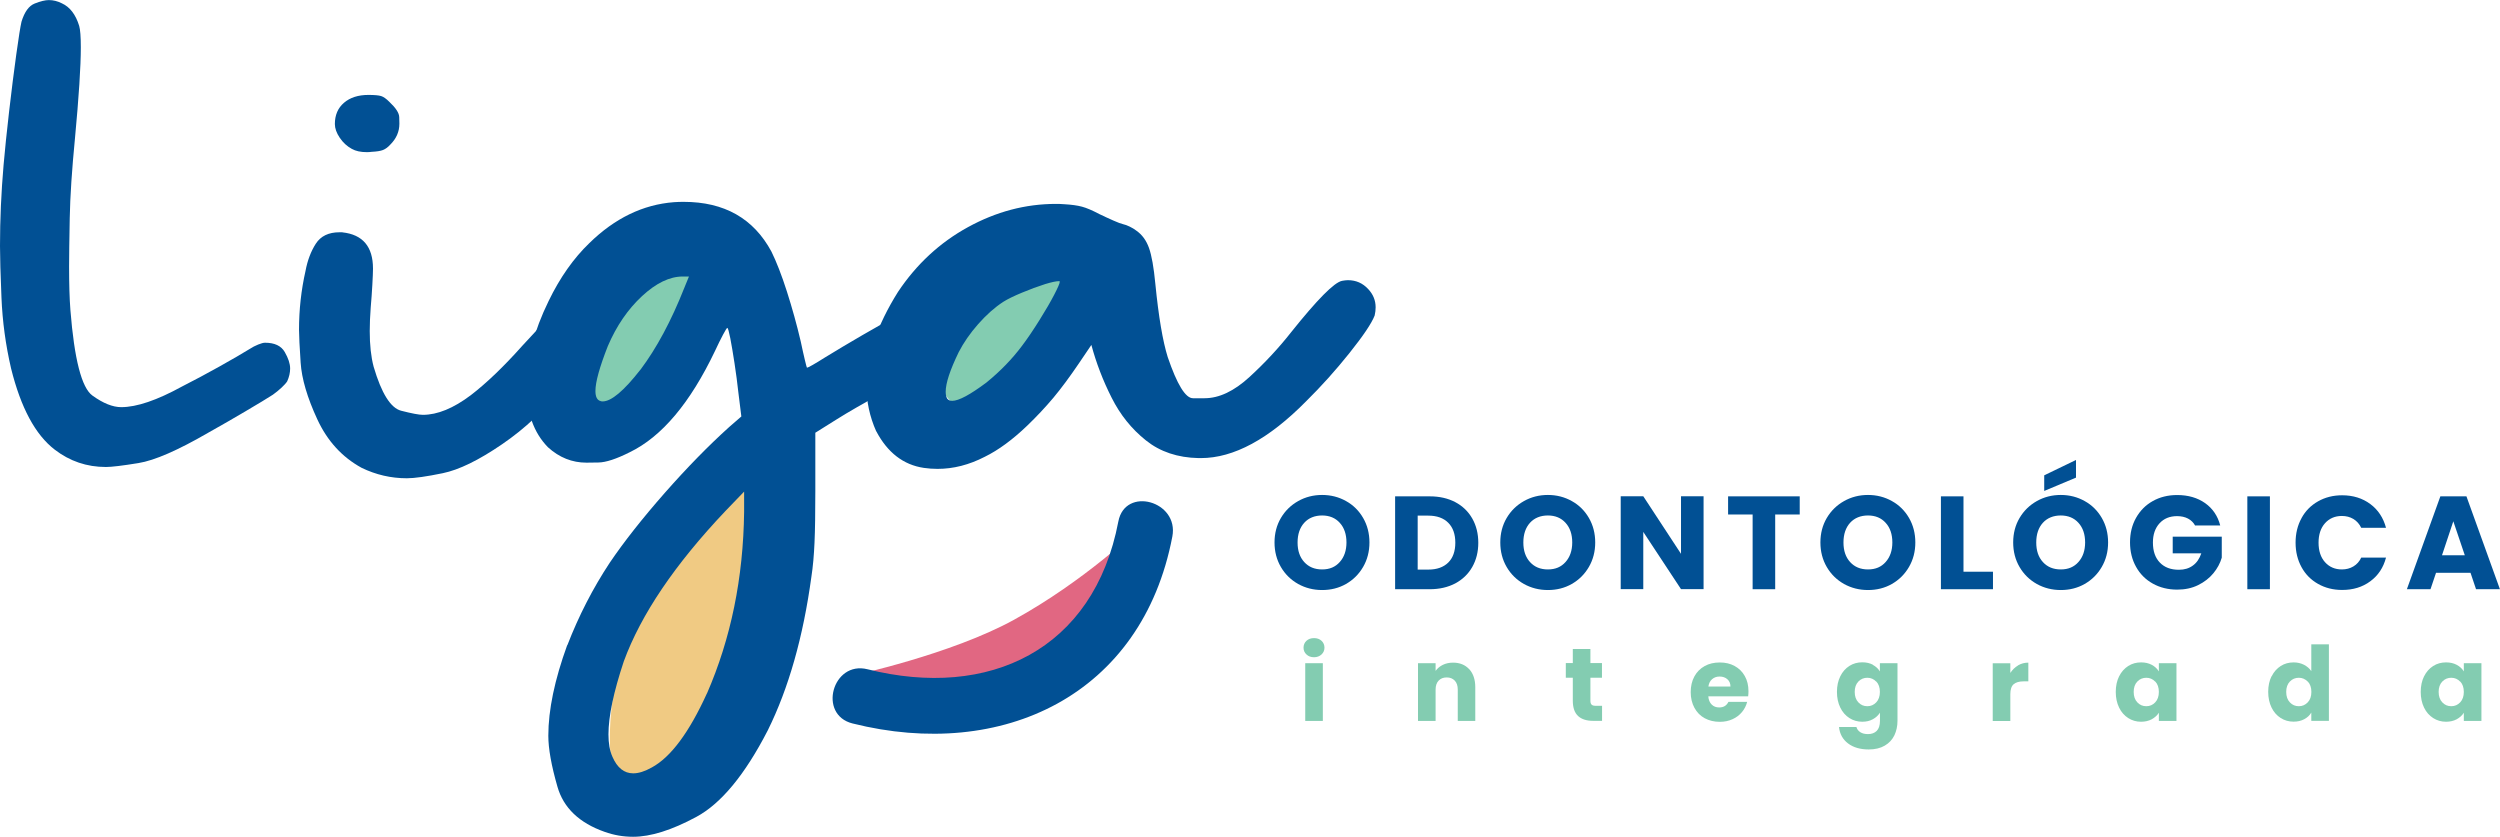 <svg width="221" height="74" viewBox="0 0 221 74" fill="none" xmlns="http://www.w3.org/2000/svg">
<g clip-path="url(#clip0_1_33)">
<path d="M100.611 46.782C100.611 55.412 87.748 66.419 75.338 59.726C75.338 59.726 84.053 57.862 89.635 54.79C95.915 51.335 100.604 46.782 100.604 46.782H100.611Z" fill="#E16782"/>
<path d="M61.614 30.527C62.942 26.281 61.831 22.15 59.132 21.3C56.434 20.451 53.17 23.204 51.842 27.451C50.514 31.697 51.625 35.828 54.324 36.678C57.022 37.527 60.286 34.774 61.614 30.527Z" fill="#83CCB1"/>
<path d="M93.148 31.556C95.366 27.701 95.178 23.427 92.729 22.008C90.279 20.588 86.496 22.563 84.279 26.417C82.061 30.271 82.249 34.546 84.698 35.965C87.147 37.384 90.931 35.41 93.148 31.556Z" fill="#83CCB1"/>
<path d="M65.541 57.827C68.091 49.673 67.964 42.372 65.258 41.52C62.552 40.668 58.291 46.587 55.742 54.741C53.192 62.895 53.319 70.196 56.025 71.048C58.731 71.9 62.992 65.981 65.541 57.827Z" fill="#F0CA83"/>
<path d="M0.98 32.573C0.497 30.492 0.216 28.403 0.13 26.307C0.043 24.219 0 22.694 0 21.754C0 19.398 0.108 17.013 0.317 14.578C0.432 13.248 0.598 11.665 0.807 9.836C1.016 8.008 1.232 6.324 1.44 4.806C1.649 3.281 1.808 2.32 1.901 1.915C2.168 1.048 2.557 0.513 3.068 0.311C3.58 0.109 3.997 0.007 4.321 0.007C4.703 0.007 5.092 0.101 5.474 0.296C6.187 0.622 6.691 1.287 7.001 2.291C7.094 2.616 7.145 3.245 7.145 4.17C7.145 5.869 6.972 8.557 6.626 12.243C6.36 14.982 6.201 17.331 6.165 19.29C6.129 21.248 6.108 22.672 6.108 23.554C6.108 25.1 6.144 26.38 6.223 27.399C6.569 31.757 7.217 34.279 8.168 34.966C9.118 35.652 9.968 35.992 10.717 35.992C12.079 35.992 13.872 35.385 16.083 34.171C17.178 33.614 18.287 33.022 19.411 32.393C20.534 31.764 21.42 31.251 22.076 30.846C22.306 30.694 22.558 30.564 22.825 30.456C23.091 30.347 23.293 30.297 23.43 30.297C24.272 30.297 24.856 30.571 25.173 31.121C25.489 31.67 25.648 32.154 25.648 32.581C25.648 32.949 25.561 33.325 25.389 33.708C25.295 33.86 25.122 34.048 24.884 34.272C24.647 34.496 24.387 34.698 24.121 34.893C23.638 35.204 22.853 35.681 21.759 36.324C20.664 36.975 19.547 37.611 18.417 38.247C15.723 39.808 13.67 40.704 12.244 40.935C10.825 41.167 9.86 41.282 9.363 41.282C7.671 41.282 6.165 40.769 4.84 39.75C3.126 38.435 1.844 36.05 0.98 32.573Z" fill="#015094"/>
<path d="M30.265 20.54C32.073 20.735 32.973 21.805 32.973 23.749C32.973 24.038 32.951 24.515 32.915 25.18C32.879 25.845 32.829 26.517 32.771 27.189C32.714 27.941 32.685 28.634 32.685 29.27C32.685 30.506 32.8 31.554 33.031 32.422C33.722 34.778 34.536 36.071 35.465 36.31C36.394 36.548 37.035 36.671 37.381 36.671C38.67 36.671 40.082 36.093 41.616 34.937C42.999 33.874 44.519 32.422 46.168 30.571C46.477 30.246 46.989 29.69 47.709 28.909C48.429 28.128 49.157 27.37 49.884 26.64C50.554 26.004 51.159 25.686 51.699 25.686C51.815 25.686 51.93 25.707 52.045 25.744C52.657 25.917 53.046 26.235 53.212 26.698C53.377 27.16 53.457 27.536 53.457 27.825C53.457 28.23 53.363 28.634 53.169 29.039C52.974 29.422 52.657 29.957 52.203 30.644C51.75 31.33 51.289 32.01 50.821 32.696C50.352 33.383 49.978 33.896 49.711 34.243C48.213 36.194 46.434 37.871 44.382 39.273C42.322 40.682 40.579 41.535 39.138 41.831C37.698 42.128 36.639 42.279 35.969 42.279C34.565 42.279 33.232 41.969 31.965 41.354C30.236 40.408 28.932 38.977 28.047 37.061C27.161 35.146 26.671 33.477 26.577 32.06C26.483 30.644 26.433 29.675 26.433 29.155C26.433 27.362 26.628 25.628 27.009 23.944C27.182 23.019 27.485 22.217 27.917 21.544C28.349 20.872 29.048 20.533 30.006 20.533H30.265V20.54ZM31.1 13.161C30.675 12.93 30.322 12.604 30.034 12.178C29.746 11.752 29.602 11.347 29.602 10.964C29.602 10.176 29.869 9.547 30.409 9.085C30.949 8.622 31.669 8.391 32.57 8.391C33.11 8.391 33.484 8.427 33.693 8.492C33.902 8.557 34.147 8.731 34.413 8.998C34.99 9.54 35.285 9.988 35.292 10.357C35.299 10.725 35.306 10.913 35.306 10.935C35.306 11.629 35.04 12.25 34.5 12.785C34.291 13.016 34.075 13.175 33.852 13.262C33.628 13.349 33.297 13.399 32.858 13.421C32.706 13.443 32.562 13.45 32.425 13.45C31.885 13.45 31.446 13.356 31.1 13.161Z" fill="#015094"/>
<path d="M50.151 57.045C51.166 54.421 52.419 51.993 53.896 49.753C55.164 47.881 56.791 45.821 58.765 43.573C60.745 41.326 62.647 39.382 64.469 37.741L65.535 36.816L65.276 34.734C65.182 33.867 65.067 32.993 64.93 32.104C64.793 31.215 64.671 30.477 64.556 29.892C64.44 29.307 64.354 29.003 64.296 28.982C64.26 28.982 64.131 29.177 63.922 29.574C63.713 29.972 63.468 30.456 63.202 31.034C61.012 35.623 58.505 38.601 55.675 39.974C54.486 40.574 53.557 40.877 52.895 40.885C52.232 40.892 51.879 40.899 51.843 40.899C50.576 40.899 49.438 40.444 48.444 39.541C47.176 38.247 46.542 36.462 46.542 34.185V34.069C46.542 31.757 47.198 29.27 48.501 26.604C49.502 24.537 50.705 22.831 52.102 21.487C54.35 19.29 56.842 18.083 59.572 17.873C59.86 17.852 60.148 17.844 60.436 17.844C64.03 17.844 66.615 19.311 68.193 22.238C68.632 23.127 69.093 24.305 69.561 25.765C70.029 27.233 70.44 28.707 70.786 30.188C70.922 30.824 71.038 31.366 71.146 31.807C71.254 32.248 71.311 32.48 71.333 32.501C71.391 32.501 71.556 32.422 71.823 32.27C72.132 32.096 72.493 31.872 72.918 31.605C73.955 30.969 75.057 30.311 76.216 29.639C77.383 28.967 78.399 28.389 79.27 27.919C80.142 27.449 80.689 27.182 80.898 27.124C81.035 27.102 81.157 27.095 81.272 27.095C82 27.095 82.619 27.377 83.116 27.933C83.556 28.439 83.779 29.003 83.779 29.639C83.779 29.849 83.75 30.073 83.692 30.304C83.577 31.287 81.575 32.819 77.693 34.901C77.138 35.211 76.497 35.573 75.777 35.985C75.057 36.397 74.437 36.773 73.919 37.098L72.075 38.254V43.4C72.075 45.33 72.053 46.855 72.003 47.968C71.953 49.088 71.866 50.092 71.729 50.974C71.002 56.315 69.713 60.846 67.869 64.569C65.852 68.486 63.749 71.03 61.566 72.208C59.384 73.386 57.519 73.971 55.963 73.971C55.099 73.971 54.263 73.827 53.457 73.538C51.209 72.75 49.812 71.413 49.279 69.548C48.739 67.676 48.472 66.173 48.472 65.038C48.472 62.762 49.027 60.095 50.144 57.023L50.151 57.045ZM56.611 32.689C58.03 30.803 59.334 28.382 60.501 25.426L60.904 24.443H60.356C59.204 24.443 58.001 25.021 56.755 26.177C55.509 27.334 54.494 28.808 53.73 30.6C53.003 32.45 52.636 33.773 52.636 34.561C52.636 35.081 52.787 35.378 53.096 35.457C53.154 35.479 53.212 35.486 53.269 35.486C54.04 35.486 55.149 34.554 56.611 32.682V32.689ZM62.496 61.302C64.613 56.445 65.708 51.09 65.78 45.25V43.458L64.138 45.163C59.658 49.89 56.662 54.32 55.142 58.469C54.242 61.172 53.788 63.318 53.788 64.923C53.788 65.71 53.903 66.368 54.134 66.888C54.559 67.871 55.171 68.363 55.977 68.363C56.46 68.363 57.007 68.189 57.62 67.843C59.291 66.939 60.918 64.756 62.489 61.302H62.496Z" fill="#015094"/>
<path d="M77.455 38.124C76.879 36.83 76.591 35.479 76.591 34.077C76.591 31.533 77.52 28.772 79.385 25.801C81.02 23.351 83.08 21.443 85.572 20.077C88.064 18.712 90.65 18.025 93.344 18.025C93.596 18.025 93.841 18.032 94.093 18.054C94.727 18.09 95.245 18.162 95.648 18.271C96.052 18.379 96.563 18.596 97.175 18.921C97.615 19.131 98.032 19.326 98.429 19.499C98.825 19.673 99.106 19.781 99.278 19.817C99.451 19.853 99.646 19.926 99.869 20.034C100.092 20.142 100.287 20.258 100.46 20.395C100.957 20.742 101.331 21.248 101.569 21.913C101.807 22.578 101.994 23.633 102.131 25.079C102.419 27.991 102.786 30.152 103.225 31.562C104.054 33.99 104.796 35.204 105.458 35.204H106.481C107.77 35.204 109.095 34.575 110.457 33.325C111.818 32.075 113.042 30.759 114.116 29.393C116.442 26.481 117.947 24.956 118.639 24.826C118.833 24.79 119.006 24.768 119.157 24.768C119.87 24.768 120.461 25.028 120.944 25.549C121.383 26.011 121.606 26.553 121.606 27.167C121.606 27.399 121.577 27.637 121.52 27.89C121.253 28.584 120.504 29.69 119.287 31.215C118.07 32.74 116.795 34.156 115.47 35.464C112.164 38.818 109.059 40.495 106.157 40.495H105.955C104.111 40.458 102.556 39.938 101.302 38.933C100.042 37.929 99.026 36.671 98.263 35.146C97.492 33.621 96.902 32.068 96.477 30.492L95.382 32.111C94.575 33.303 93.819 34.322 93.12 35.161C92.415 35.999 91.644 36.823 90.801 37.633C89.512 38.868 88.266 39.786 87.056 40.379C85.673 41.094 84.276 41.449 82.879 41.449C82.475 41.449 82.072 41.42 81.669 41.362C79.861 41.094 78.456 40.01 77.462 38.124H77.455ZM87.2 33.816C88.432 32.812 89.476 31.735 90.34 30.579C90.823 29.943 91.334 29.184 91.882 28.309C92.429 27.435 92.868 26.683 93.192 26.054C93.517 25.426 93.682 25.05 93.682 24.913C93.682 24.891 93.675 24.876 93.653 24.855H93.596C93.365 24.855 92.962 24.941 92.386 25.115C91.73 25.324 91.053 25.577 90.355 25.866C89.656 26.156 89.102 26.423 88.698 26.676C87.927 27.175 87.186 27.84 86.465 28.656C85.745 29.473 85.176 30.304 84.751 31.128C83.981 32.711 83.599 33.874 83.599 34.626C83.599 34.857 83.635 35.052 83.714 35.204C83.808 35.356 83.966 35.435 84.175 35.435C84.751 35.435 85.76 34.893 87.2 33.816Z" fill="#015094"/>
<path d="M114.757 51.624C114.116 51.263 113.604 50.764 113.23 50.121C112.855 49.478 112.668 48.755 112.668 47.953C112.668 47.151 112.855 46.428 113.23 45.792C113.604 45.156 114.116 44.657 114.757 44.296C115.398 43.935 116.104 43.754 116.874 43.754C117.645 43.754 118.351 43.935 118.992 44.296C119.633 44.65 120.137 45.156 120.504 45.792C120.872 46.428 121.059 47.151 121.059 47.953C121.059 48.755 120.872 49.478 120.497 50.121C120.123 50.764 119.618 51.263 118.985 51.624C118.351 51.986 117.645 52.159 116.874 52.159C116.104 52.159 115.398 51.978 114.757 51.624ZM118.437 49.68C118.826 49.247 119.028 48.668 119.028 47.953C119.028 47.237 118.833 46.652 118.437 46.218C118.048 45.785 117.522 45.568 116.874 45.568C116.226 45.568 115.686 45.785 115.297 46.211C114.908 46.638 114.706 47.223 114.706 47.953C114.706 48.683 114.901 49.254 115.297 49.688C115.693 50.121 116.212 50.338 116.874 50.338C117.537 50.338 118.048 50.121 118.437 49.68Z" fill="#015094"/>
<path d="M128.65 44.39C129.291 44.73 129.795 45.214 130.148 45.835C130.501 46.457 130.681 47.172 130.681 47.982C130.681 48.791 130.501 49.499 130.148 50.121C129.795 50.743 129.291 51.227 128.643 51.574C127.995 51.913 127.246 52.087 126.389 52.087H123.328V43.877H126.389C127.253 43.877 128.002 44.05 128.65 44.39ZM128.024 49.731C128.441 49.319 128.65 48.733 128.65 47.975C128.65 47.216 128.441 46.63 128.024 46.211C127.606 45.792 127.015 45.582 126.266 45.582H125.323V50.352H126.266C127.015 50.352 127.606 50.143 128.024 49.731Z" fill="#015094"/>
<path d="M134.715 51.624C134.074 51.263 133.562 50.764 133.188 50.121C132.813 49.478 132.626 48.755 132.626 47.953C132.626 47.151 132.813 46.428 133.188 45.792C133.562 45.156 134.074 44.657 134.715 44.296C135.356 43.935 136.062 43.754 136.832 43.754C137.603 43.754 138.309 43.935 138.95 44.296C139.591 44.65 140.095 45.156 140.462 45.792C140.83 46.428 141.017 47.151 141.017 47.953C141.017 48.755 140.83 49.478 140.455 50.121C140.081 50.764 139.576 51.263 138.943 51.624C138.309 51.986 137.603 52.159 136.832 52.159C136.062 52.159 135.356 51.978 134.715 51.624ZM138.395 49.68C138.784 49.247 138.986 48.668 138.986 47.953C138.986 47.237 138.791 46.652 138.395 46.218C138.006 45.785 137.48 45.568 136.832 45.568C136.184 45.568 135.644 45.785 135.255 46.211C134.866 46.638 134.664 47.223 134.664 47.953C134.664 48.683 134.859 49.254 135.255 49.688C135.651 50.121 136.17 50.338 136.832 50.338C137.495 50.338 138.006 50.121 138.395 49.68Z" fill="#015094"/>
<path d="M150.596 52.08H148.601L145.266 47.021V52.08H143.271V43.87H145.266L148.601 48.958V43.87H150.596V52.08Z" fill="#015094"/>
<path d="M159.095 43.877V45.481H156.927V52.087H154.932V45.481H152.764V43.877H159.088H159.095Z" fill="#015094"/>
<path d="M163.013 51.624C162.372 51.263 161.861 50.764 161.486 50.121C161.112 49.478 160.924 48.755 160.924 47.953C160.924 47.151 161.112 46.428 161.486 45.792C161.861 45.156 162.372 44.657 163.013 44.296C163.654 43.935 164.36 43.754 165.131 43.754C165.901 43.754 166.607 43.935 167.248 44.296C167.889 44.65 168.393 45.156 168.761 45.792C169.128 46.428 169.315 47.151 169.315 47.953C169.315 48.755 169.128 49.478 168.753 50.121C168.379 50.764 167.875 51.263 167.241 51.624C166.607 51.986 165.901 52.159 165.131 52.159C164.36 52.159 163.654 51.978 163.013 51.624ZM166.693 49.68C167.082 49.247 167.284 48.668 167.284 47.953C167.284 47.237 167.09 46.652 166.693 46.218C166.305 45.785 165.779 45.568 165.131 45.568C164.482 45.568 163.942 45.785 163.553 46.211C163.164 46.638 162.963 47.223 162.963 47.953C162.963 48.683 163.157 49.254 163.553 49.688C163.949 50.121 164.468 50.338 165.131 50.338C165.793 50.338 166.305 50.121 166.693 49.68Z" fill="#015094"/>
<path d="M173.572 50.54H176.179V52.087H171.577V43.877H173.572V50.54Z" fill="#015094"/>
<path d="M180.054 51.624C179.413 51.263 178.902 50.764 178.527 50.121C178.153 49.478 177.965 48.755 177.965 47.953C177.965 47.151 178.153 46.428 178.527 45.792C178.902 45.156 179.413 44.657 180.054 44.296C180.695 43.935 181.401 43.754 182.172 43.754C182.942 43.754 183.648 43.935 184.289 44.296C184.93 44.65 185.434 45.156 185.802 45.792C186.169 46.428 186.356 47.151 186.356 47.953C186.356 48.755 186.169 49.478 185.794 50.121C185.42 50.764 184.916 51.263 184.282 51.624C183.648 51.986 182.942 52.159 182.172 52.159C181.401 52.159 180.695 51.978 180.054 51.624ZM183.735 49.68C184.123 49.247 184.325 48.669 184.325 47.953C184.325 47.237 184.131 46.652 183.735 46.218C183.346 45.785 182.82 45.568 182.172 45.568C181.523 45.568 180.983 45.785 180.594 46.211C180.205 46.638 180.004 47.223 180.004 47.953C180.004 48.683 180.198 49.254 180.594 49.688C180.99 50.121 181.509 50.338 182.172 50.338C182.834 50.338 183.346 50.121 183.735 49.68ZM183.518 42.222L180.709 43.4V42.019L183.518 40.661V42.215V42.222Z" fill="#015094"/>
<path d="M194.056 46.471C193.904 46.197 193.696 45.987 193.422 45.843C193.148 45.698 192.824 45.626 192.45 45.626C191.809 45.626 191.29 45.836 190.901 46.262C190.512 46.688 190.318 47.252 190.318 47.96C190.318 48.719 190.519 49.304 190.93 49.731C191.34 50.157 191.895 50.367 192.615 50.367C193.105 50.367 193.515 50.244 193.854 49.991C194.193 49.745 194.437 49.384 194.596 48.914H192.068V47.44H196.404V49.297C196.26 49.796 196.008 50.258 195.655 50.685C195.302 51.111 194.855 51.458 194.308 51.726C193.768 51.993 193.148 52.123 192.464 52.123C191.657 52.123 190.937 51.943 190.303 51.588C189.669 51.234 189.18 50.743 188.827 50.107C188.474 49.478 188.294 48.755 188.294 47.946C188.294 47.136 188.467 46.414 188.827 45.778C189.187 45.142 189.669 44.65 190.303 44.296C190.93 43.942 191.65 43.761 192.457 43.761C193.436 43.761 194.257 44 194.934 44.477C195.604 44.954 196.051 45.611 196.267 46.45H194.063L194.056 46.471Z" fill="#015094"/>
<path d="M200.66 43.877V52.087H198.665V43.877H200.66Z" fill="#015094"/>
<path d="M203.455 45.799C203.801 45.163 204.29 44.672 204.917 44.318C205.544 43.963 206.25 43.783 207.042 43.783C208.014 43.783 208.842 44.043 209.534 44.556C210.225 45.069 210.686 45.77 210.924 46.659H208.734C208.569 46.319 208.338 46.059 208.043 45.879C207.74 45.698 207.402 45.611 207.02 45.611C206.408 45.611 205.911 45.828 205.529 46.254C205.148 46.681 204.96 47.259 204.96 47.974C204.96 48.69 205.148 49.268 205.529 49.695C205.911 50.121 206.408 50.338 207.02 50.338C207.402 50.338 207.74 50.251 208.043 50.07C208.345 49.89 208.576 49.63 208.734 49.29H210.924C210.693 50.179 210.225 50.88 209.534 51.386C208.842 51.899 208.014 52.152 207.042 52.152C206.25 52.152 205.544 51.971 204.917 51.617C204.29 51.263 203.801 50.772 203.455 50.136C203.109 49.507 202.929 48.784 202.929 47.974C202.929 47.165 203.102 46.442 203.455 45.806V45.799Z" fill="#015094"/>
<path d="M218.4 50.634H215.346L214.856 52.087H212.768L215.728 43.877H218.033L220.993 52.087H218.882L218.393 50.634H218.4ZM217.889 49.088L216.873 46.081L215.872 49.088H217.889Z" fill="#015094"/>
<path d="M115.491 57.854C115.318 57.695 115.232 57.493 115.232 57.255C115.232 57.016 115.318 56.806 115.491 56.647C115.664 56.488 115.887 56.409 116.161 56.409C116.435 56.409 116.651 56.488 116.824 56.647C116.997 56.806 117.083 57.016 117.083 57.255C117.083 57.493 116.997 57.688 116.824 57.854C116.651 58.013 116.428 58.1 116.161 58.1C115.895 58.1 115.664 58.021 115.491 57.854ZM116.939 58.628V63.73H115.383V58.628H116.939Z" fill="#83CCB1"/>
<path d="M129.882 59.155C130.235 59.546 130.415 60.073 130.415 60.753V63.73H128.866V60.962C128.866 60.623 128.78 60.355 128.6 60.167C128.42 59.979 128.189 59.885 127.887 59.885C127.584 59.885 127.354 59.979 127.174 60.167C126.993 60.355 126.907 60.623 126.907 60.962V63.73H125.351V58.628H126.907V59.307C127.066 59.083 127.282 58.902 127.548 58.772C127.815 58.642 128.117 58.577 128.448 58.577C129.046 58.577 129.522 58.772 129.874 59.155H129.882Z" fill="#83CCB1"/>
<path d="M141.622 62.4V63.723H140.829C140.268 63.723 139.821 63.586 139.511 63.304C139.202 63.022 139.036 62.574 139.036 61.945V59.914H138.417V58.613H139.036V57.37H140.592V58.613H141.614V59.914H140.592V61.959C140.592 62.111 140.628 62.22 140.7 62.292C140.772 62.364 140.894 62.393 141.067 62.393H141.622V62.4Z" fill="#83CCB1"/>
<path d="M154.543 61.555H151.014C151.035 61.873 151.143 62.111 151.316 62.285C151.489 62.458 151.712 62.538 151.979 62.538C152.368 62.538 152.634 62.371 152.793 62.046H154.449C154.363 62.379 154.212 62.682 153.988 62.95C153.765 63.217 153.491 63.427 153.153 63.578C152.822 63.73 152.447 63.81 152.029 63.81C151.532 63.81 151.086 63.701 150.697 63.492C150.308 63.282 150.005 62.971 149.789 62.574C149.573 62.176 149.458 61.714 149.458 61.186C149.458 60.659 149.566 60.196 149.782 59.799C149.998 59.401 150.301 59.098 150.69 58.881C151.079 58.664 151.525 58.563 152.029 58.563C152.533 58.563 152.958 58.664 153.34 58.873C153.722 59.083 154.024 59.372 154.24 59.763C154.457 60.145 154.565 60.594 154.565 61.107C154.565 61.251 154.557 61.403 154.536 61.562L154.543 61.555ZM152.973 60.688C152.973 60.42 152.879 60.203 152.699 60.044C152.519 59.885 152.289 59.806 152.015 59.806C151.741 59.806 151.532 59.885 151.352 60.037C151.172 60.189 151.064 60.406 151.021 60.688H152.973Z" fill="#83CCB1"/>
<path d="M165.556 58.772C165.829 58.917 166.031 59.112 166.182 59.35V58.628H167.738V63.723C167.738 64.193 167.644 64.619 167.464 65.002C167.277 65.385 166.996 65.689 166.614 65.913C166.233 66.137 165.764 66.252 165.195 66.252C164.439 66.252 163.834 66.072 163.366 65.718C162.898 65.363 162.631 64.879 162.567 64.265H164.108C164.158 64.46 164.274 64.612 164.454 64.727C164.634 64.843 164.864 64.894 165.131 64.894C165.455 64.894 165.707 64.8 165.901 64.612C166.089 64.424 166.189 64.127 166.189 63.723V63C166.038 63.239 165.829 63.434 165.563 63.578C165.296 63.73 164.979 63.802 164.626 63.802C164.209 63.802 163.827 63.694 163.488 63.477C163.15 63.26 162.876 62.957 162.682 62.552C162.487 62.154 162.386 61.692 162.386 61.164C162.386 60.637 162.487 60.181 162.682 59.784C162.876 59.386 163.15 59.083 163.488 58.866C163.827 58.649 164.209 58.548 164.626 58.548C164.987 58.548 165.296 58.62 165.57 58.765L165.556 58.772ZM165.858 60.254C165.642 60.03 165.383 59.914 165.073 59.914C164.763 59.914 164.497 60.023 164.281 60.246C164.065 60.471 163.957 60.774 163.957 61.164C163.957 61.555 164.065 61.865 164.281 62.09C164.497 62.321 164.756 62.429 165.073 62.429C165.39 62.429 165.642 62.313 165.858 62.09C166.074 61.865 166.182 61.555 166.182 61.164C166.182 60.774 166.074 60.463 165.858 60.239V60.254Z" fill="#83CCB1"/>
<path d="M178.397 58.816C178.671 58.657 178.974 58.577 179.305 58.577V60.232H178.88C178.491 60.232 178.203 60.319 178.008 60.485C177.814 60.651 177.713 60.948 177.713 61.367V63.737H176.157V58.635H177.713V59.488C177.893 59.206 178.124 58.989 178.397 58.823V58.816Z" fill="#83CCB1"/>
<path d="M187.329 59.791C187.523 59.394 187.797 59.09 188.135 58.873C188.474 58.657 188.855 58.555 189.273 58.555C189.633 58.555 189.943 58.628 190.217 58.772C190.49 58.917 190.692 59.112 190.843 59.35V58.628H192.399V63.73H190.843V63.007C190.692 63.246 190.483 63.434 190.209 63.586C189.936 63.73 189.626 63.802 189.266 63.802C188.855 63.802 188.474 63.694 188.135 63.477C187.797 63.26 187.523 62.957 187.329 62.552C187.134 62.155 187.033 61.692 187.033 61.164C187.033 60.637 187.134 60.182 187.329 59.784V59.791ZM190.519 60.254C190.303 60.03 190.044 59.914 189.734 59.914C189.424 59.914 189.158 60.023 188.942 60.247C188.726 60.471 188.618 60.774 188.618 61.164C188.618 61.555 188.726 61.865 188.942 62.09C189.158 62.321 189.417 62.429 189.734 62.429C190.051 62.429 190.303 62.314 190.519 62.09C190.735 61.865 190.843 61.555 190.843 61.164C190.843 60.774 190.735 60.463 190.519 60.239V60.254Z" fill="#83CCB1"/>
<path d="M200.812 59.791C201.006 59.394 201.28 59.09 201.618 58.873C201.957 58.657 202.338 58.556 202.756 58.556C203.088 58.556 203.397 58.628 203.671 58.765C203.945 58.91 204.168 59.097 204.319 59.329V56.958H205.875V63.723H204.319V62.993C204.175 63.239 203.966 63.434 203.693 63.578C203.426 63.723 203.109 63.795 202.749 63.795C202.331 63.795 201.95 63.687 201.611 63.47C201.272 63.253 200.999 62.95 200.804 62.545C200.61 62.147 200.509 61.685 200.509 61.157C200.509 60.63 200.61 60.174 200.804 59.777L200.812 59.791ZM204.002 60.254C203.786 60.03 203.527 59.914 203.217 59.914C202.907 59.914 202.641 60.023 202.425 60.247C202.209 60.471 202.101 60.774 202.101 61.164C202.101 61.555 202.209 61.866 202.425 62.09C202.641 62.321 202.9 62.429 203.217 62.429C203.534 62.429 203.786 62.314 204.002 62.09C204.218 61.866 204.326 61.555 204.326 61.164C204.326 60.774 204.218 60.464 204.002 60.239V60.254Z" fill="#83CCB1"/>
<path d="M214.287 59.791C214.482 59.394 214.755 59.09 215.094 58.873C215.432 58.657 215.814 58.555 216.232 58.555C216.592 58.555 216.902 58.628 217.175 58.772C217.449 58.917 217.651 59.112 217.802 59.35V58.628H219.358V63.73H217.802V63.007C217.651 63.246 217.442 63.434 217.168 63.586C216.895 63.73 216.585 63.802 216.225 63.802C215.814 63.802 215.432 63.694 215.094 63.477C214.755 63.26 214.482 62.957 214.287 62.552C214.093 62.155 213.992 61.692 213.992 61.164C213.992 60.637 214.093 60.182 214.287 59.784V59.791ZM217.478 60.254C217.262 60.03 217.003 59.914 216.693 59.914C216.383 59.914 216.117 60.023 215.901 60.247C215.685 60.471 215.576 60.774 215.576 61.164C215.576 61.555 215.685 61.865 215.901 62.09C216.117 62.321 216.376 62.429 216.693 62.429C217.01 62.429 217.262 62.314 217.478 62.09C217.694 61.865 217.802 61.555 217.802 61.164C217.802 60.774 217.694 60.463 217.478 60.239V60.254Z" fill="#83CCB1"/>
<path d="M98.861 46.103C96.7 57.457 87.43 61.858 76.684 59.162C73.595 58.389 72.269 63.181 75.366 63.954C88.59 67.271 100.964 61.475 103.636 47.425C104.234 44.296 99.459 42.959 98.861 46.103Z" fill="#015094"/>
</g>
<defs>
<clipPath id="clip0_1_33">
<rect width="221" height="74" fill="white"/>
</clipPath>
</defs>
</svg>
